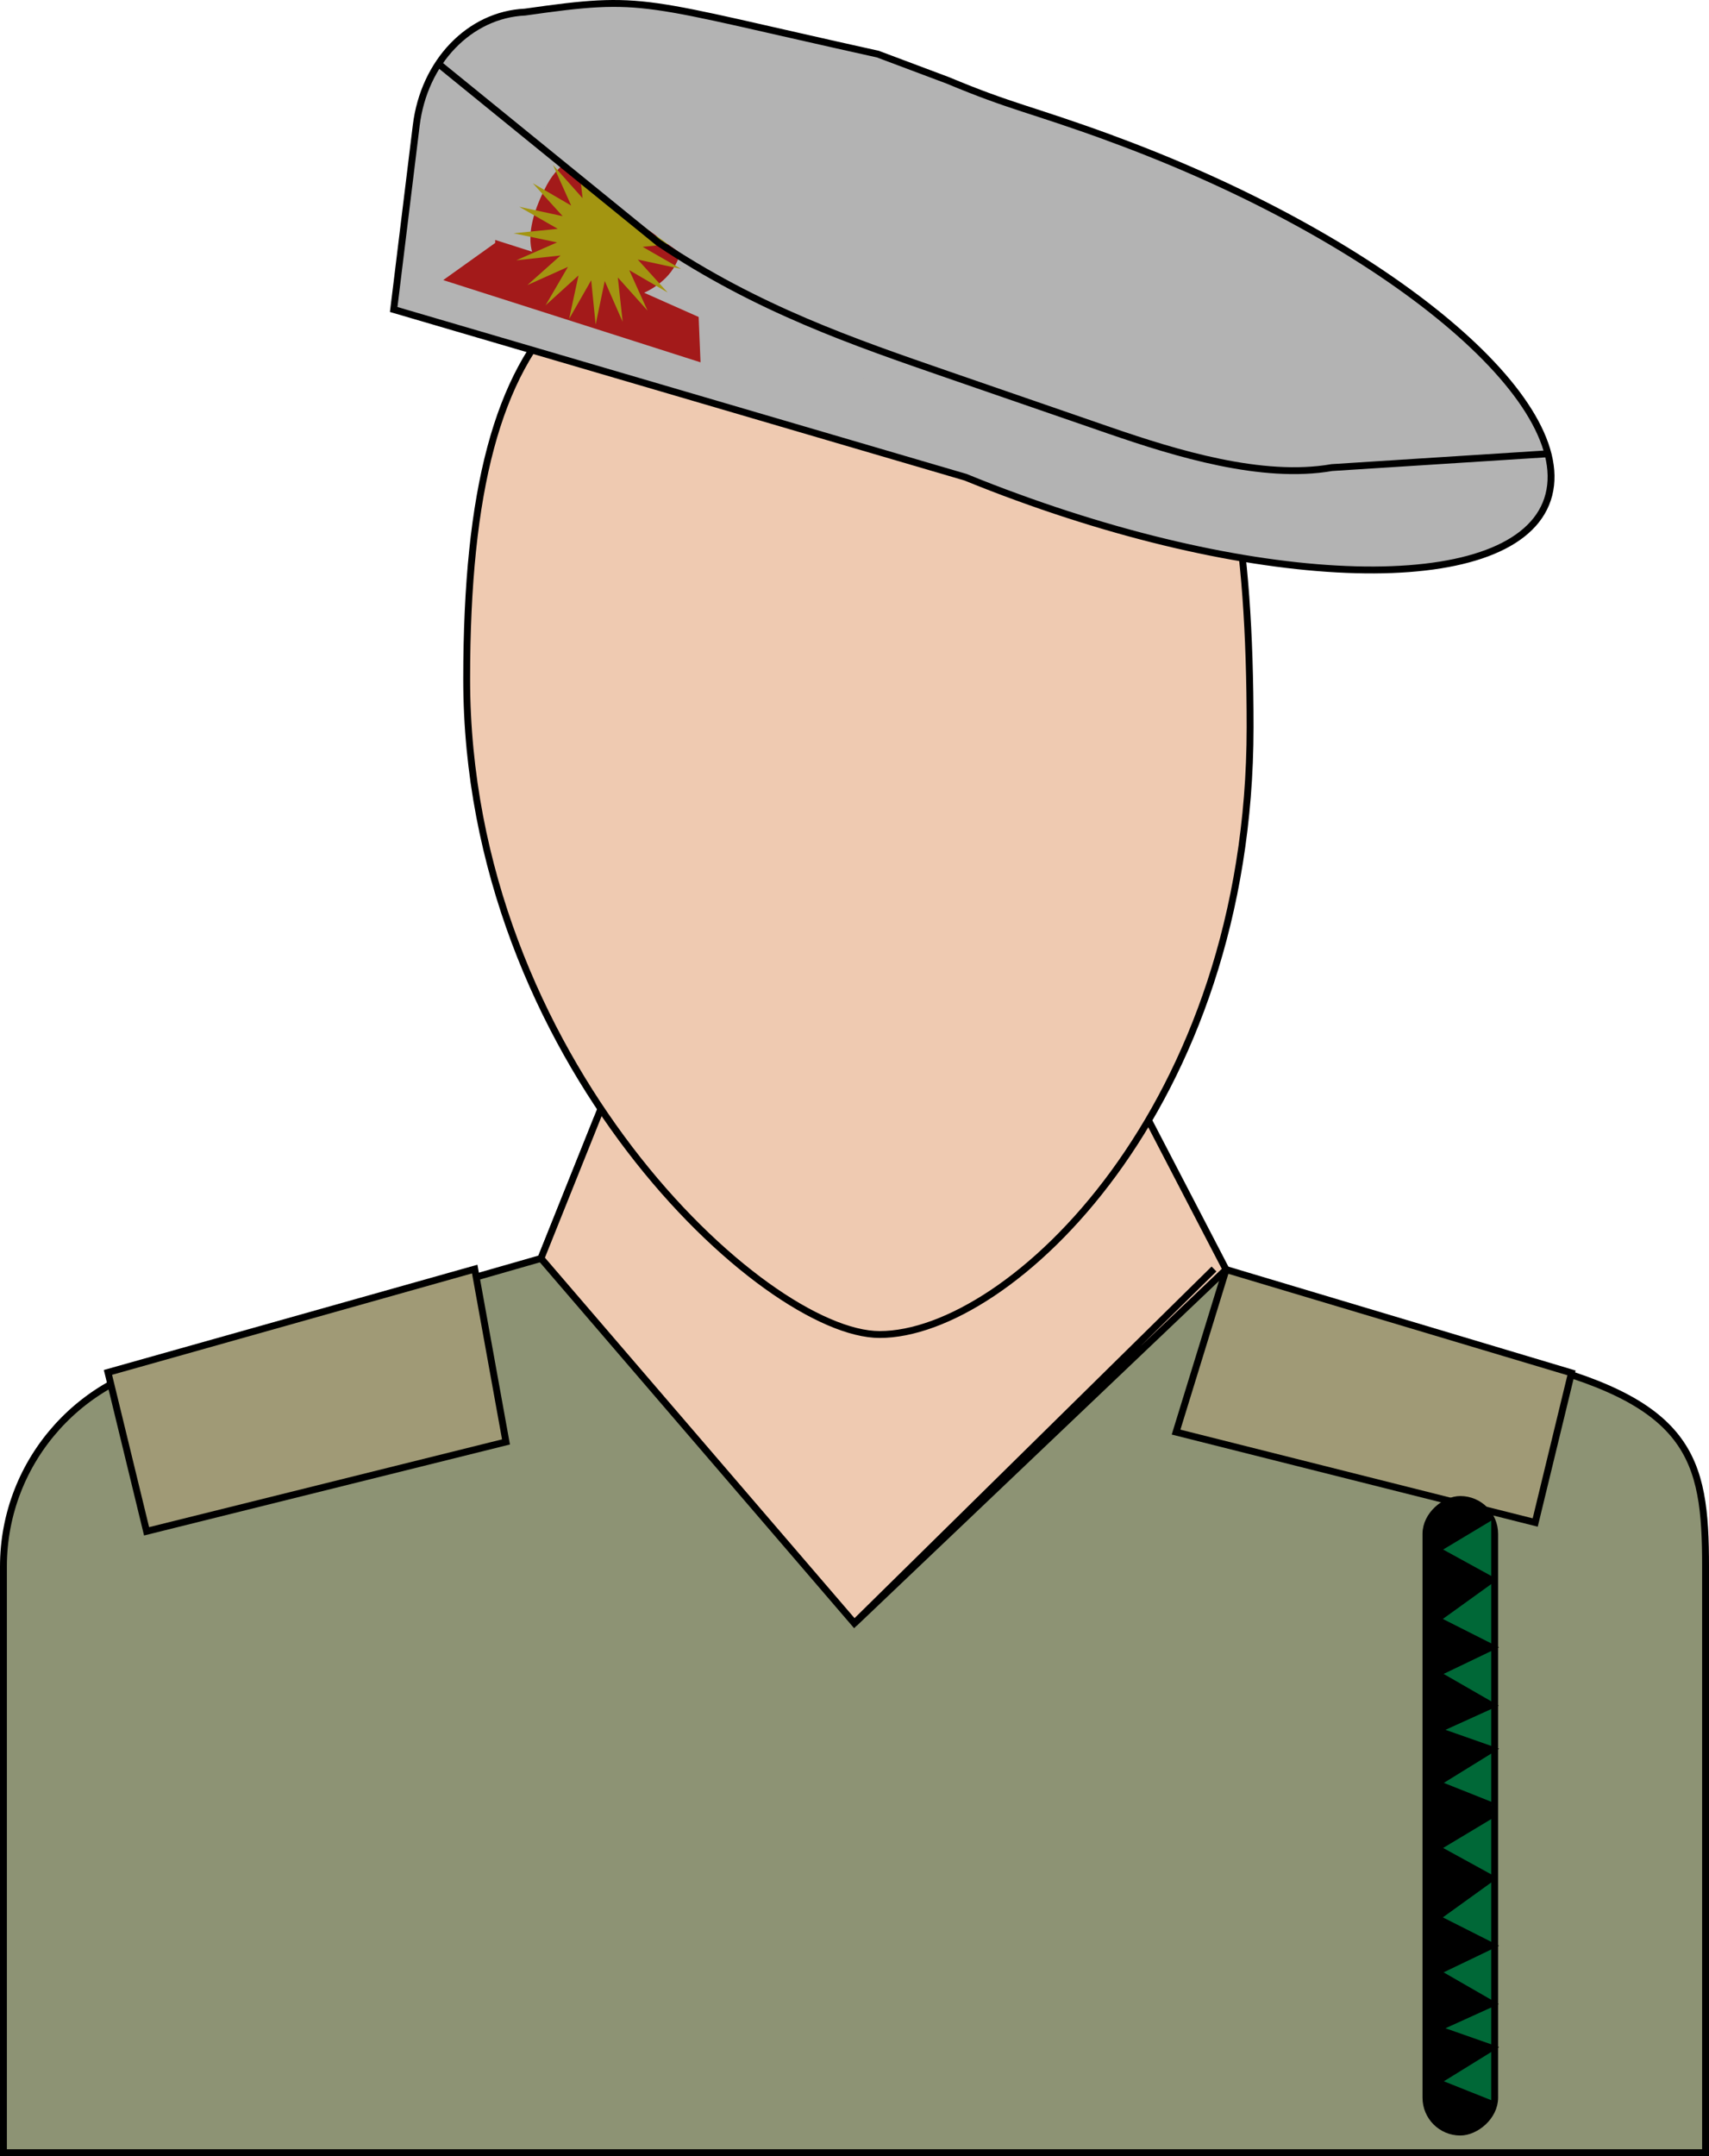 <?xml version="1.0" encoding="UTF-8"?><svg id="Layer_2" xmlns="http://www.w3.org/2000/svg" viewBox="0 0 248.69 313.57"><defs><style>.cls-1{fill:#8d9374;}.cls-1,.cls-2,.cls-3,.cls-4,.cls-5,.cls-6,.cls-7,.cls-8,.cls-9{stroke-miterlimit:10;}.cls-1,.cls-2,.cls-3,.cls-5,.cls-6,.cls-7,.cls-9{stroke:#000;}.cls-2{fill:none;}.cls-4{fill:#a39511;stroke:#a39511;}.cls-5{fill:#a09a76;}.cls-6{fill:#006837;}.cls-7,.cls-10{fill:#b3b3b3;}.cls-8{fill:#a31a1a;stroke:#a31a1a;}.cls-9{fill:#efcab1;}</style></defs><g id="_מפקד"><path class="cls-1" d="m220.33,197.62l-43.65-13.06-5.57-12.06c-3.4,1.02-6.89,1.88-10.4,2.76-9.4,2.38-19.07,6.44-28.82,4.26-5.94,1.13-12.12,1.15-18.21.18-10.77-1.72-19.87-8.35-27.08-16.29l-7.86,19.6-51.29,14.7c-15.16,1.68-26.95,14.53-26.95,30.13v85.23h247.69v-85.23c0-15.92-2.07-24.11-27.86-30.22Z"/><polygon class="cls-5" points="223.4 221.42 171.14 208.27 178.42 184.63 228.68 199.66 223.4 221.42"/><polygon class="cls-5" points="73.63 209.7 21.33 222.7 15.71 199.59 69.08 184.56 73.63 209.7"/><path class="cls-9" d="m124.34,236.07l54.07-51.44-15.27-29.38-22.04,17.25c-3.99,3.12-8.78,5.07-13.82,5.63l-1.04.11c-6.52.72-11.92-1.75-16.76-6.18l-19.69-16.67-11.07,27.61,45.6,53.06,52.34-51.51"/><rect class="cls-3" x="166.5" y="259.07" width="92" height="10" rx="5" ry="5" transform="translate(-51.57 476.57) rotate(-90)"/><polyline class="cls-6" points="217 220.57 209 225.37 217 229.76 209 235.52 217 239.56 209 243.4 217 248 209 251.63 217 254.44 209 259.38 217 262.57"/><polyline class="cls-6" points="217 305.97 209 302.78 217 297.84 209 295.03 217 291.4 209 286.8 217 282.96 209 278.92 217 273.16 209 268.77 217 263.97"/><path class="cls-9" d="m181.91,105.77c0,55.23-34.98,88.31-53.9,88.31-16.85,0-60.1-40.08-60.1-95.31s18.21-66.36,59.84-66.36,54.16,18.13,54.16,73.36Z"/><path class="cls-7" d="m161.43,20.03c-11.58-4.22-14.16-4.43-23.48-8.33l-10.21-3.83C92.81.15,94.18-.77,76.4,1.76h0c-8.09.37-14.7,7.26-15.83,16.48l-3.28,26.77,43.45,12.74,39.78,11.66c2.47,1.01,5,1.99,7.57,2.92,39.01,14.23,73.62,14.06,77.3-.38,3.68-14.44-24.96-37.68-63.96-51.91Z"/><path class="cls-8" d="m72.56,35.59l-6.96,4.97,35.81,11.44-.23-5.57-8.73-3.88s10.34-3.05,4.48-13.93c-3.92-7.28-13.21-8.43-16.91-1.49-3.98,7.46-1.68,10.29-1.68,10.29l-5.78-1.84Z"/><polygon class="cls-4" points="81.45 41.86 83.86 37.72 79.49 39.68 83.07 36.49 78.3 37.01 82.69 35.08 78 34.1 82.77 33.62 78.61 31.24 83.29 32.25 80.07 28.7 84.21 31.11 82.25 26.74 85.44 30.32 84.92 25.55 86.85 29.94 87.83 25.25 88.31 30.01 90.69 25.86 89.68 30.54 93.23 27.32 90.82 31.46 95.19 29.49 91.61 32.69 96.38 32.17 91.99 34.1 96.68 35.08 91.92 35.56 96.07 37.94 91.39 36.93 94.61 40.48 90.47 38.07 92.44 42.43 89.24 38.86 89.76 43.63 87.83 39.24 86.85 43.93 86.37 39.16 83.99 43.32 85 38.64 81.45 41.86"/><path class="cls-10" d="m74.99,18.79c19.59,15.37,39.99,29.69,61.14,42.83,5.99,3.72,12.04,7.35,18.15,10.89,1.67.97,3.19-1.62,1.51-2.59-21.36-12.38-42.06-25.91-61.95-40.54-5.64-4.15-11.22-8.39-16.73-12.71-1.5-1.18-3.64.93-2.12,2.12h0Z"/><path class="cls-10" d="m80.85,21.79c3.9,2.05,7.59,4.4,11.13,7.02s6.9,5.29,10.76,7.31c.92.48,2.38-.09,2.26-1.3-.19-1.91-1.44-3.21-2.63-4.62-1.34-1.58-2.74-3.12-4.19-4.59-1.3-1.32-2.69-2.6-4.29-3.56s-3.46-1.59-5.24-2.21c-.96-.33-1.92-.66-2.89-1-.86-.3-1.9-.86-2.83-.74-2.03.27-1.61,2.65-.92,3.92s1.9,2.29,3.08,3.19c1.38,1.05,2.62,2.11,3.81,3.38,2.94,3.11,6.83,4.77,10.23,7.25,1.25.91,2.79-.84,2.05-2.05-3.73-6.11-9.05-11.16-15.38-14.52-1.09-.58-2.64.39-2.2,1.69.65,1.96,2.24,3.18,3.8,4.42,1.69,1.34,3.45,2.59,5.27,3.74,1.64,1.04,3.14-1.56,1.51-2.59-1.49-.95-2.95-1.95-4.35-3.03-1.12-.87-2.87-1.93-3.34-3.34l-2.2,1.69c5.89,3.13,10.83,7.75,14.3,13.44l2.05-2.05c-3.14-2.28-6.78-3.79-9.49-6.64-1.28-1.34-2.58-2.51-4.07-3.62-.62-.47-1.24-.95-1.78-1.52-.25-.26-.47-.53-.65-.84-.08-.14-.16-.28-.22-.43-.13-.61-.32-.39-.56.67l-1.16.15c1.01.15,2.03.64,3,.98,1.02.35,2.04.7,3.05,1.06,1.89.67,3.69,1.46,5.24,2.76s2.94,2.81,4.3,4.31c.75.82,1.48,1.66,2.2,2.52.48.57,1.4,1.38,1.48,2.18l2.26-1.3c-3.86-2.02-7.27-4.73-10.76-7.31s-7.23-4.98-11.13-7.02c-1.71-.9-3.23,1.69-1.51,2.59h0Z"/><path class="cls-2" d="m63.82,9.29l32,26c14.49,9.71,28.39,14.45,42.27,19.25l23.33,8.05c9.75,3.36,22.22,7.18,32.39,5.41l31.29-2"/></g></svg>
